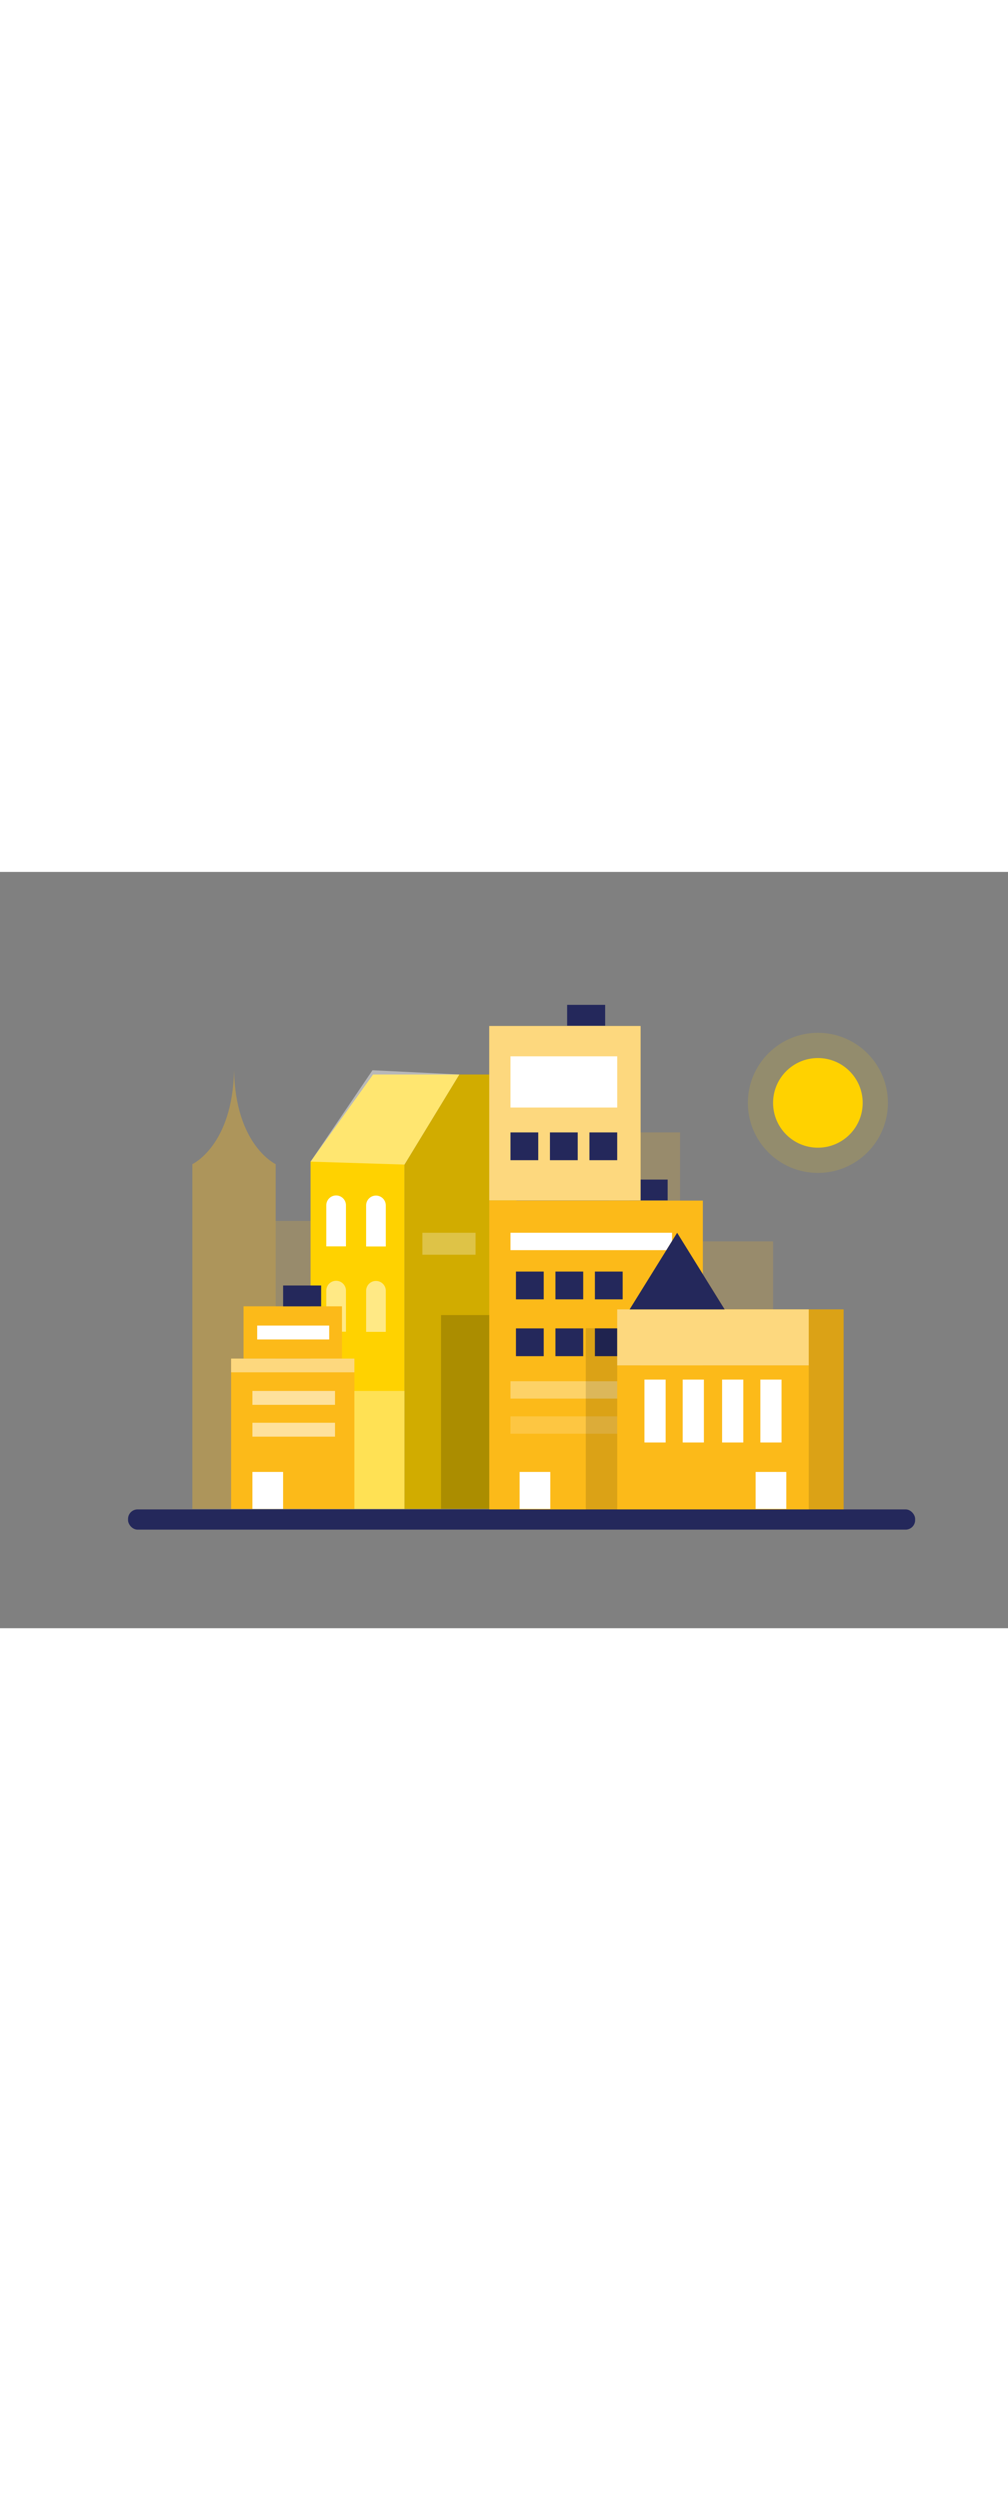 <svg id="Layer_1" data-name="Layer 1" xmlns="http://www.w3.org/2000/svg" viewBox="0 0 400 300" data-imageid="city-buildings-two-color-b478d" imageName="City buildings" class="illustrations_image" style="width: 121px;"><rect x="0" y="0" width="400" height="300" fill="#808080" stroke="none"/><polygon points="258.76 173.53 258.76 195.77 258.76 253.13 334.77 253.13 334.77 195.77 334.77 173.53 258.76 173.53" fill="#fcba19" class="target-color"/><polygon points="258.76 173.53 258.76 195.77 258.76 253.13 334.77 253.13 334.77 195.77 334.77 173.53 258.76 173.53" opacity="0.13"/><rect x="109.4" y="138.43" width="26.29" height="92.83" fill="#fcba19" opacity="0.19" class="target-color"/><rect x="241.59" y="103.33" width="28.28" height="100.08" fill="#fcba19" opacity="0.19" class="target-color"/><rect x="276.64" y="146.55" width="30.14" height="100.08" fill="#fcba19" opacity="0.19" class="target-color"/><path d="M92.87,78.67c-.58,29.88-16.54,37.25-16.54,37.25V252.66H109.4V115.92S93.45,108.55,92.87,78.67Z" fill="#fcba19" opacity="0.36" class="target-color"/><polygon points="148.04 80.36 123.24 114.93 123.24 252.66 160.52 252.66 160.52 116.09 182.29 80.36 148.04 80.36" fill="#ffd200"/><polygon points="182.29 80.36 204.9 80.36 204.9 252.66 160.52 252.66 160.52 116.09 182.29 80.36" fill="#ffd200"/><polygon points="182.29 80.36 204.9 80.36 204.9 252.66 160.52 252.66 160.52 116.09 182.29 80.36" opacity="0.18"/><circle cx="324.56" cy="91.61" r="17.78" fill="#ffd200"/><circle cx="324.56" cy="91.61" r="27.79" fill="#ffd200" opacity="0.15"/><path d="M149.19,128.39h0a3.9,3.9,0,0,1,3.9,3.9v16.29a0,0,0,0,1,0,0h-7.8a0,0,0,0,1,0,0V132.29A3.9,3.9,0,0,1,149.19,128.39Z" fill="#fff"/><path d="M133.38,128.34h0a3.9,3.9,0,0,1,3.9,3.9v16.29a0,0,0,0,1,0,0h-7.8a0,0,0,0,1,0,0V132.24a3.9,3.9,0,0,1,3.9-3.9Z" fill="#fff"/><path d="M149.19,162.25h0a3.9,3.9,0,0,1,3.9,3.9v16.29a0,0,0,0,1,0,0h-7.8a0,0,0,0,1,0,0V166.14A3.9,3.9,0,0,1,149.19,162.25Z" fill="#fff" opacity="0.52"/><path d="M133.38,162.19h0a3.9,3.9,0,0,1,3.9,3.9v16.29a0,0,0,0,1,0,0h-7.8a0,0,0,0,1,0,0V166.09a3.9,3.9,0,0,1,3.9-3.9Z" fill="#fff" opacity="0.52"/><rect x="91.71" y="193.05" width="48.92" height="59.61" fill="#fcba19" class="target-color"/><rect x="96.64" y="172.31" width="39.06" height="20.73" fill="#fcba19" class="target-color"/><rect x="91.71" y="193.05" width="48.92" height="5.44" fill="#fff" opacity="0.44"/><rect x="112.35" y="164.05" width="15.09" height="8.27" fill="#24285b"/><rect x="225.05" y="52.73" width="15.09" height="8.27" fill="#24285b"/><rect x="249.85" y="122.04" width="15.09" height="8.27" fill="#24285b"/><rect x="194.15" y="61.12" width="60.05" height="69.19" fill="#fcba19" class="target-color"/><rect x="194.15" y="61.12" width="60.05" height="69.19" fill="#fff" opacity="0.44"/><rect x="194.15" y="130.38" width="84.76" height="122.75" fill="#fcba19" class="target-color"/><rect x="202.57" y="202.03" width="64.11" height="6.89" fill="#fff" opacity="0.34"/><rect x="202.57" y="215.96" width="64.11" height="6.89" fill="#fff" opacity="0.18"/><rect x="204.74" y="158.53" width="11.02" height="11.02" fill="#24285b"/><rect x="220.41" y="158.53" width="11.02" height="11.02" fill="#24285b"/><rect x="236.07" y="158.53" width="11.02" height="11.02" fill="#24285b"/><rect x="204.74" y="181.07" width="11.02" height="11.02" fill="#24285b"/><rect x="220.41" y="181.07" width="11.02" height="11.02" fill="#24285b"/><rect x="236.07" y="181.07" width="11.02" height="11.02" fill="#24285b"/><rect x="232.45" y="181" width="21.76" height="72.13" opacity="0.13"/><polygon points="123.24 114.93 160.52 116.09 182.29 80.36 147.81 78.67 123.24 114.93" fill="#fff" opacity="0.44"/><rect x="244.92" y="173.53" width="76.01" height="22.24" fill="#fcba19" class="target-color"/><rect x="244.92" y="173.53" width="76.01" height="22.24" fill="#fff" opacity="0.44"/><rect x="244.92" y="195.77" width="76.01" height="57.36" fill="#fcba19" class="target-color"/><rect x="202.57" y="73.15" width="42.35" height="20.31" fill="#fff"/><rect x="202.57" y="103.33" width="11.02" height="11.02" fill="#24285b"/><rect x="218.23" y="103.33" width="11.02" height="11.02" fill="#24285b"/><rect x="233.9" y="103.33" width="11.02" height="11.02" fill="#24285b"/><rect x="167.61" y="143.14" width="21.1" height="8.7" fill="#fff" opacity="0.28"/><rect x="100.16" y="238.01" width="12.18" height="14.65" fill="#fff"/><rect x="206.19" y="238.01" width="12.18" height="14.65" fill="#fff"/><rect x="299.85" y="238.01" width="12.18" height="14.65" fill="#fff"/><rect x="100.16" y="205.88" width="32.78" height="5.51" fill="#fff" opacity="0.57"/><rect x="102.06" y="179.95" width="28.57" height="5.51" fill="#fff"/><rect x="100.16" y="218.5" width="32.78" height="5.51" fill="#fff" opacity="0.57"/><rect x="140.63" y="205.88" width="19.88" height="46.78" fill="#fff" opacity="0.33"/><rect x="175.01" y="175.78" width="19.15" height="76.88" opacity="0.18"/><rect x="255.73" y="201.38" width="8.41" height="24.95" fill="#fff"/><rect x="270.91" y="201.38" width="8.41" height="24.95" fill="#fff"/><rect x="286.55" y="201.38" width="8.41" height="24.95" fill="#fff"/><rect x="301.73" y="201.38" width="8.41" height="24.95" fill="#fff"/><rect x="202.57" y="143.14" width="64.11" height="6.89" fill="#fff"/><polygon points="287.57 173.53 268.71 143.14 249.85 173.53 287.57 173.53" fill="#fcba19" class="target-color"/><polygon points="287.57 173.53 268.71 143.14 249.85 173.53 287.57 173.53" fill="#24285b"/><rect x="50.81" y="252.87" width="312.34" height="8.03" rx="3.78" fill="#24285b"/></svg>